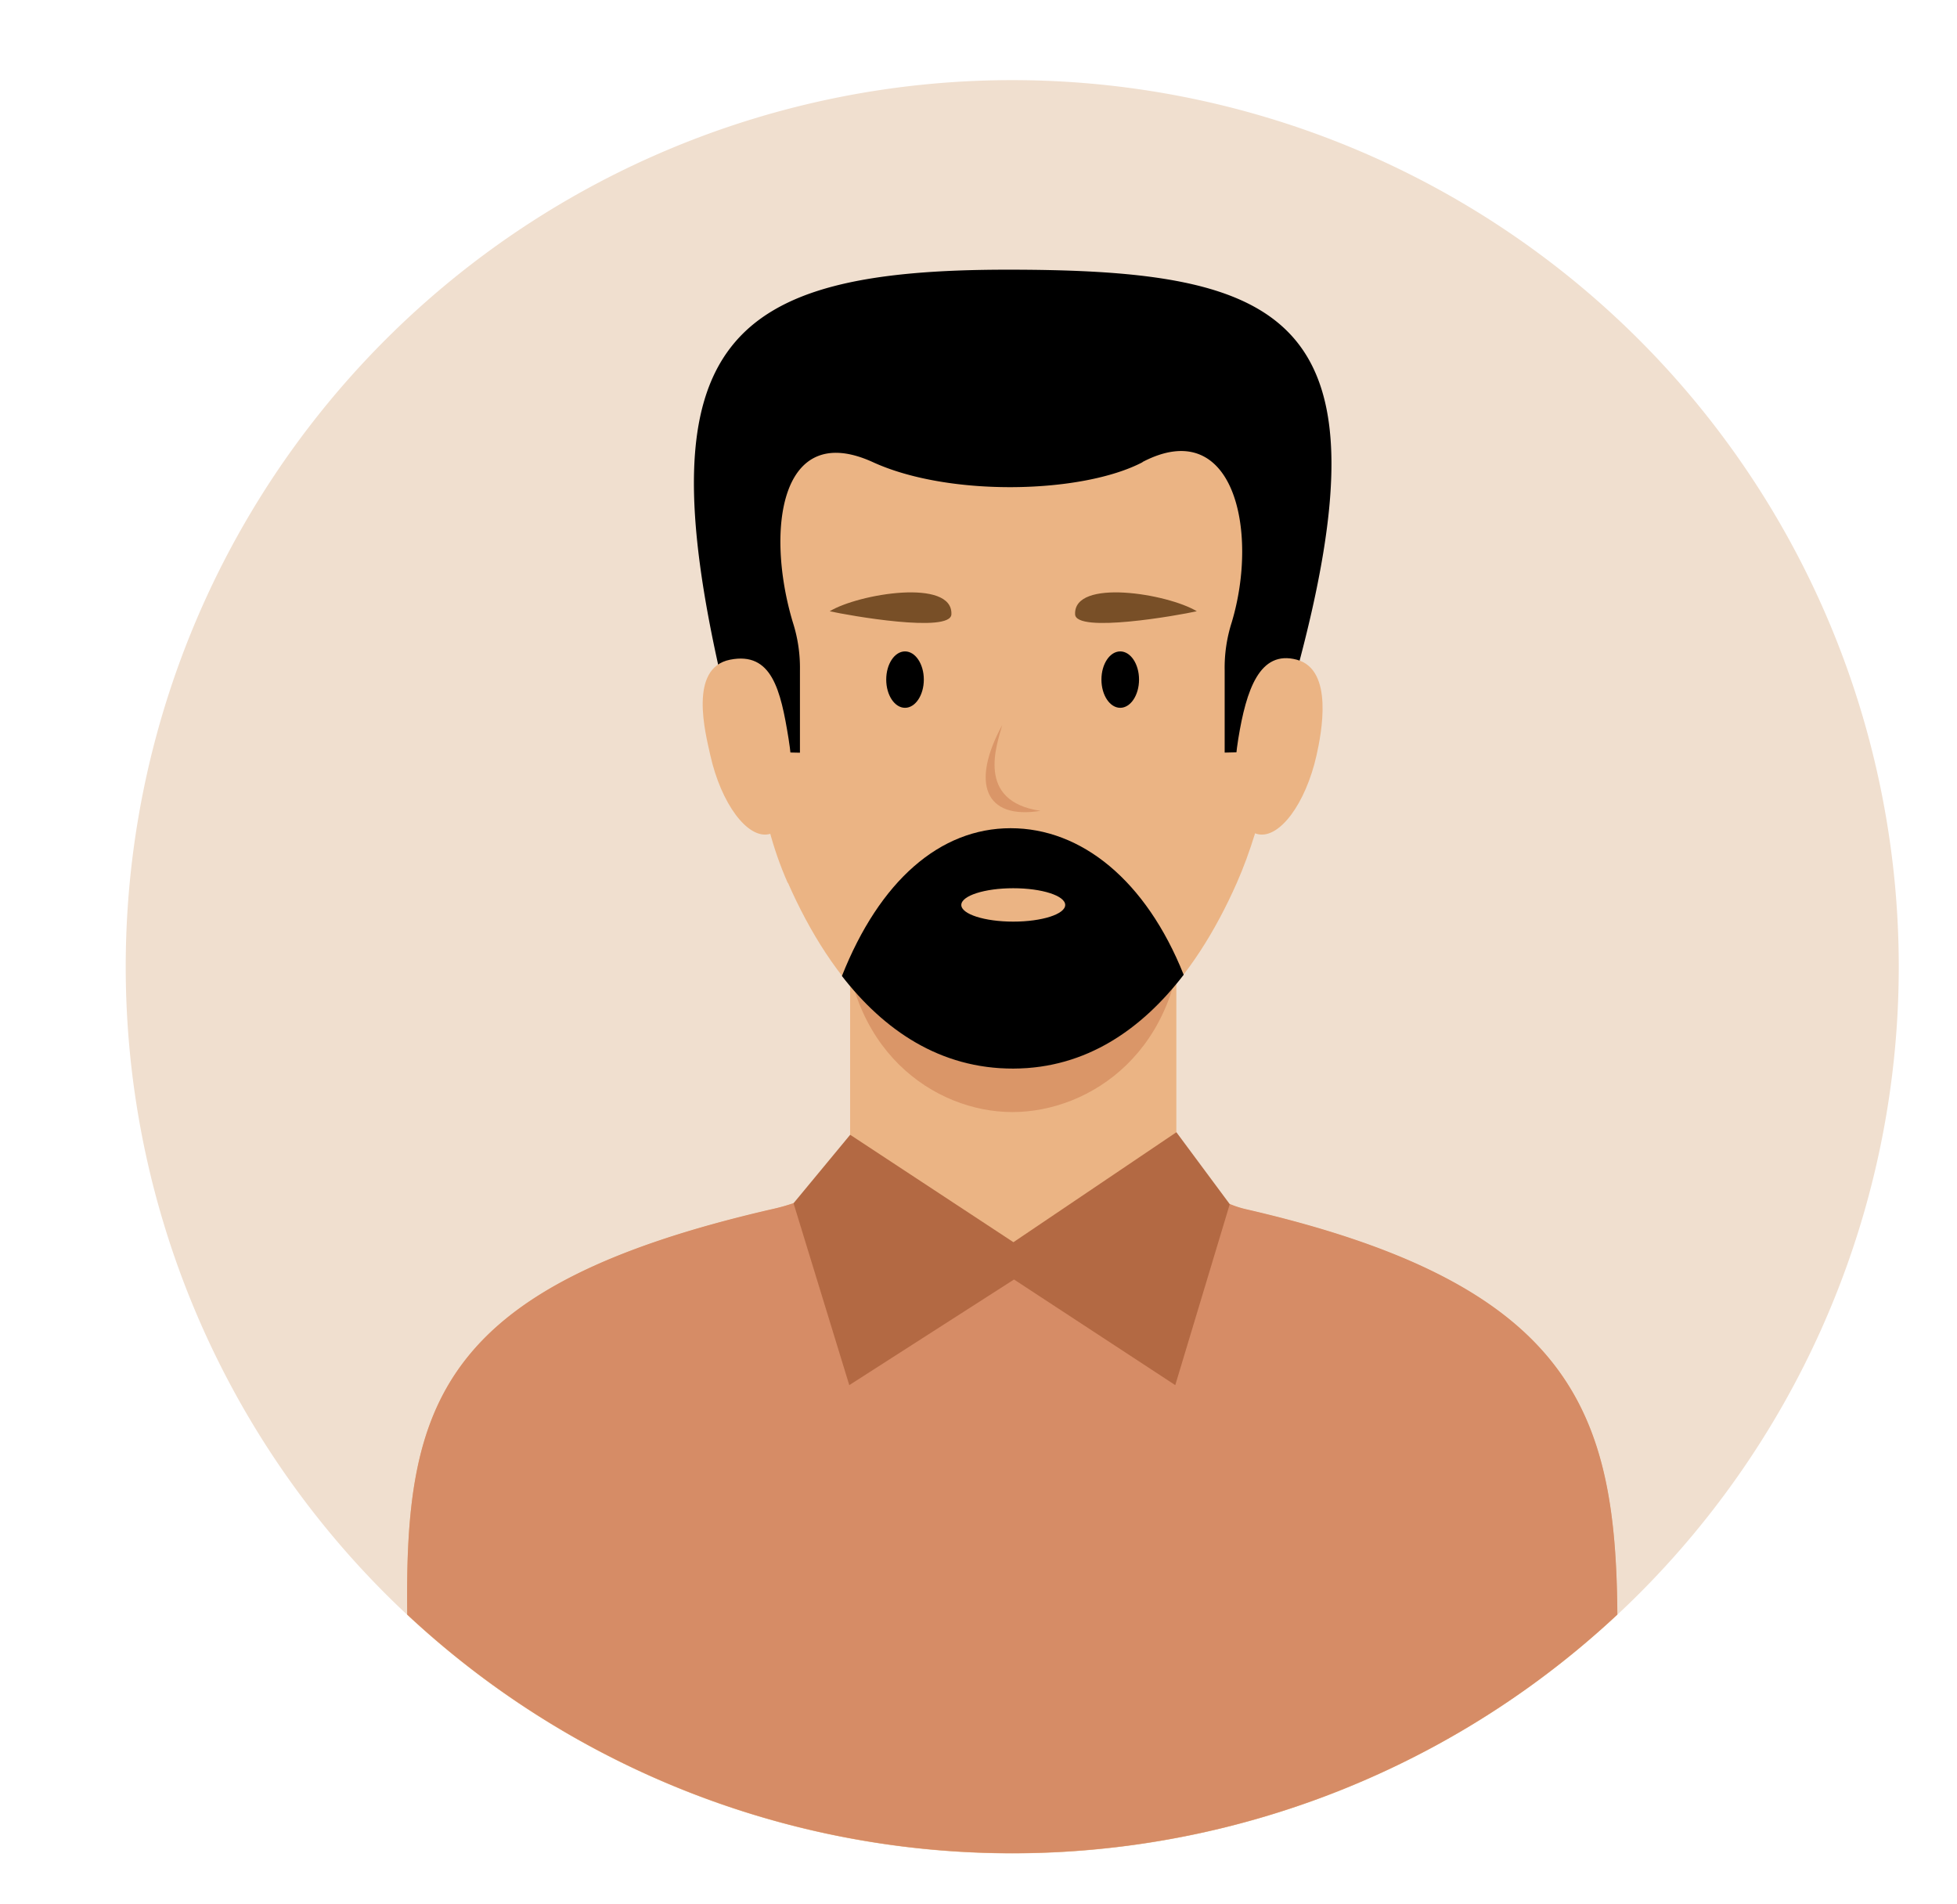<svg id="Calque_1" data-name="Calque 1" xmlns="http://www.w3.org/2000/svg" viewBox="0 0 330 321"><defs><style>.cls-1{fill:#f0dfcf;}.cls-1,.cls-2,.cls-3,.cls-4,.cls-5,.cls-6,.cls-7{fill-rule:evenodd;}.cls-2{fill:#ebb484;}.cls-3{fill:#d68c66;}.cls-4{fill:#da9668;}.cls-6{fill:#784f27;}.cls-7{fill:#b36943;}</style></defs><title>naim</title><path class="cls-1" d="M170.7,13.51A149.49,149.49,0,1,1,21.2,163,149.49,149.49,0,0,1,170.7,13.51Z"/><path class="cls-2" d="M143.36,154.78h55v36.54c0,8.16,8,11.74,11.7,12.58,55.2,12.68,62.42,34.25,62.66,68.34a149.46,149.46,0,0,1-204.06,0c-.41-35.3,5.24-55.41,61.55-68.35,5.69-1.3,13.14-4.32,13.14-12.56V154.78Z"/><path class="cls-3" d="M207.37,203a17.58,17.58,0,0,0,2.7.87c55.2,12.68,62.42,34.25,62.66,68.34a149.46,149.46,0,0,1-204.06,0c-.41-35.3,5.24-55.41,61.55-68.35a32.28,32.28,0,0,0,3.59-1c8.26,6,21.7,9.85,36.89,9.85s28.39-3.82,36.67-9.69Z"/><path class="cls-4" d="M142.3,154.64h57.12c0,22.59-15.65,32.87-28.72,32.86s-28.4-10.38-28.4-32.86Z"/><path class="cls-2" d="M132.84,148.88c-5.36-12.13-5.44-23.31-6.9-36.12-9-77,96.89-77.79,89.83,0,.41,11.07-2.67,25.82-7.21,36.09-7,15.86-19,31.24-37.69,31.29s-30.8-14.92-38-31.29Z"/><path class="cls-4" d="M169,122.25c-.88,3.25-4.55,12.86,6.46,14.46-9.34,1.52-11.82-4.62-6.46-14.46Z"/><path class="cls-5" d="M152.61,109.83c1.75,0,3.17,2.13,3.17,4.75s-1.42,4.76-3.17,4.76-3.17-2.13-3.17-4.76,1.42-4.75,3.17-4.75Z"/><path class="cls-5" d="M188.9,109.83c1.75,0,3.17,2.13,3.17,4.75s-1.42,4.76-3.17,4.76-3.17-2.13-3.17-4.76,1.42-4.75,3.17-4.75Z"/><path class="cls-6" d="M139.91,103.06c3.21.72,20.39,3.74,20.52.52.27-6.11-15.65-3.47-20.52-.52Zm61.9,0c-3.21.72-20.39,3.74-20.52.52-.27-6.11,15.65-3.47,20.52-.52Z"/><path class="cls-5" d="M199.6,164.35c-6.37-15.94-17.26-24.71-29.18-24.71s-22.09,8.87-28.45,24.92c7.09,9.13,16.55,15.64,28.9,15.61s21.74-6.72,28.73-15.82Z"/><path class="cls-2" d="M170.86,149.76c4.83,0,8.76,1.26,8.76,2.82s-3.93,2.81-8.76,2.81-8.76-1.26-8.76-2.81,3.92-2.82,8.76-2.82Z"/><path class="cls-5" d="M192.65,77.9c15.32-8,19.69,11.52,15.06,27a25.1,25.1,0,0,0-1.2,8.1v13.89l3.94-.09c.06-8.64.19-13.69,8.14-13.33,16.34-60.14-1.49-68-48.64-68s-61.4,12-48.31,69c4.47-4.31,8.83,3.71,8.9,12.35l4.35.09,0-13.89a25.1,25.1,0,0,0-1.2-8.1c-4.63-15.44-2.2-34.16,13.5-27,12.85,5.9,35.31,5.34,45.49,0Z"/><path class="cls-2" d="M119.78,127.35c1.82,8.12,6.23,14.08,9.87,13.3s4.65-7.89,3.32-16.11-2.83-14.71-9.87-13.31-4.14,12.44-3.32,16.12Zm102.22,0c-1.82,8.12-6.23,14.08-9.87,13.3s-4.66-7.89-3.32-16.11,3.59-15,9.87-13.31,4.14,12.44,3.32,16.12Z"/><polygon class="cls-7" points="170.89 209.44 198.37 190.9 207.37 203.03 198.18 233.54 170.99 215.73 143.21 233.54 133.81 202.87 143.36 191.33 170.89 209.44 170.89 209.44"/></svg>